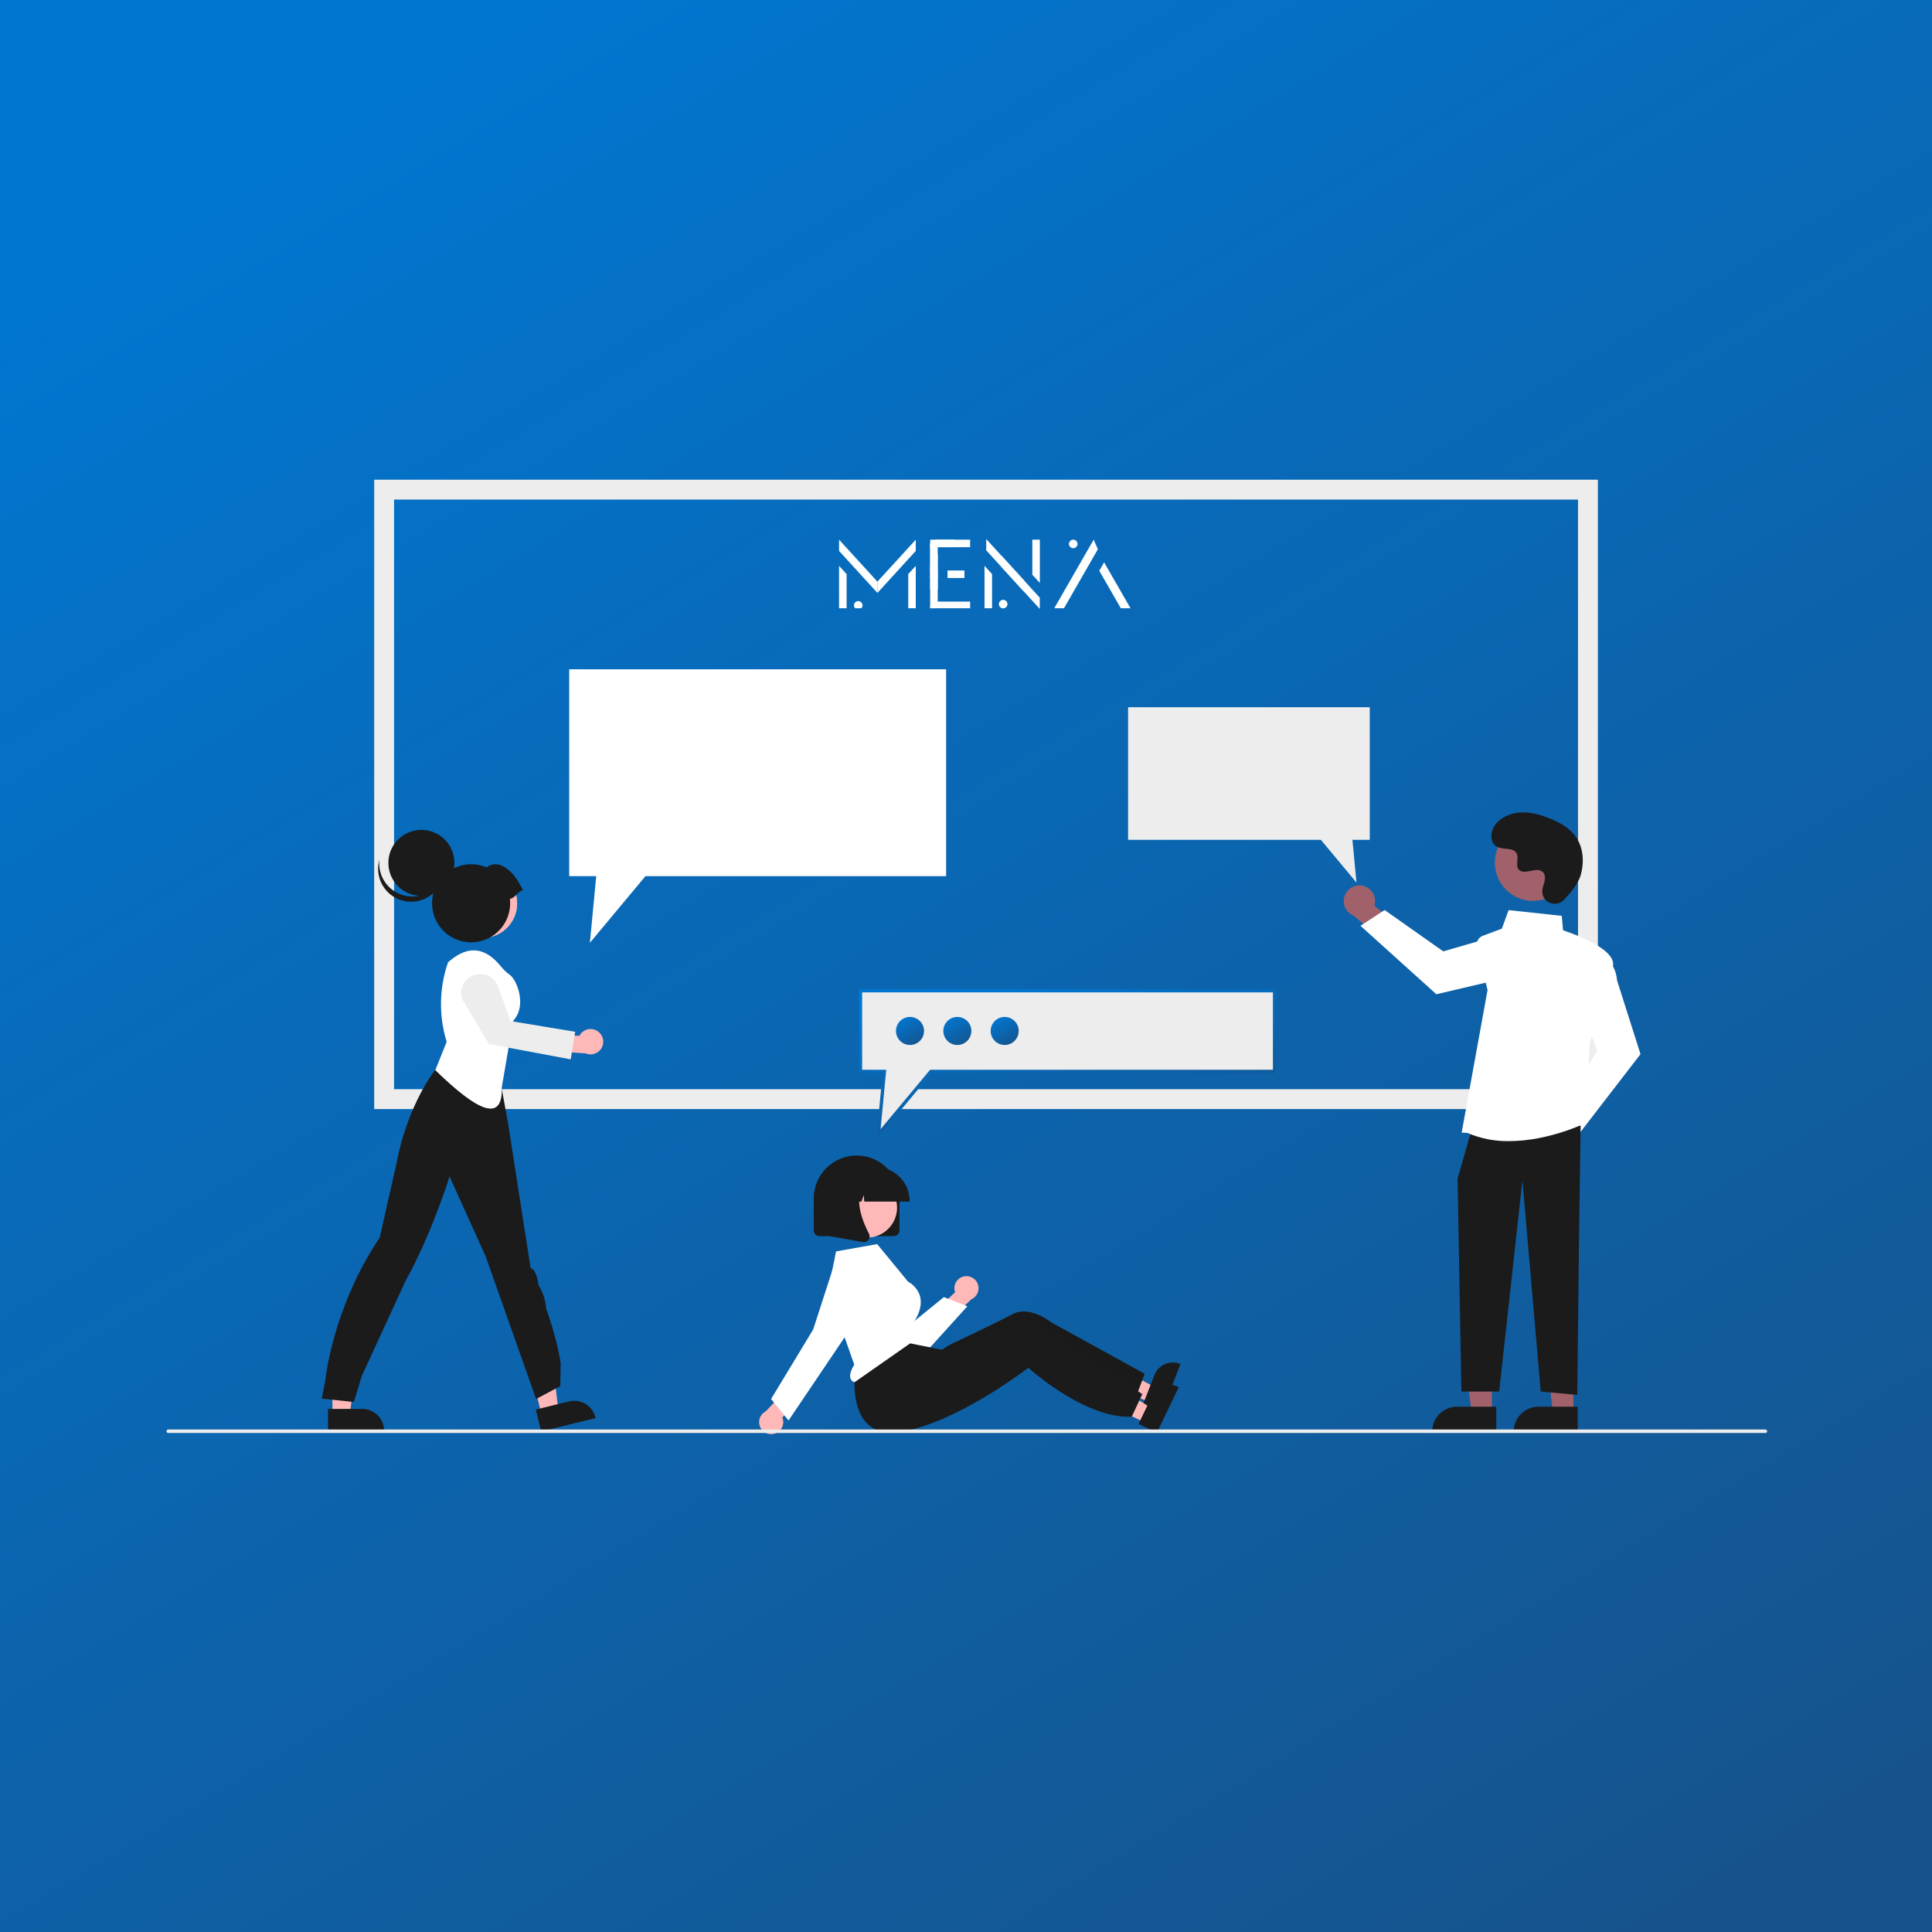 <svg width="1172" height="1172" viewBox="0 0 1172 1172" fill="none" xmlns="http://www.w3.org/2000/svg">

    <rect x="0" y="0" width="1172" height="1172" fill="#333333" stroke="none"/>

    <defs>
        <linearGradient id="paint0_linear_3140_71032" x1="256.011" y1="30.589" x2="965.329" y2="1202.1" gradientUnits="userSpaceOnUse">
            <stop stop-color="#0176D0" />
            <stop offset="1" stop-color="#16538C" />
        </linearGradient>
        <linearGradient id="paint1_linear_3140_71032" x1="577.431" y1="604.166" x2="599.397" y2="713.099" gradientUnits="userSpaceOnUse">
            <stop stop-color="#0176D0" />
            <stop offset="1" stop-color="#16538C" />
        </linearGradient>
        <linearGradient id="paint2_linear_3140_71032" x1="604.67" y1="617.335" x2="614.971" y2="634.345" gradientUnits="userSpaceOnUse">
            <stop stop-color="#0176D0" />
            <stop offset="1" stop-color="#16538C" />
        </linearGradient>
        <linearGradient id="paint3_linear_3140_71032" x1="575.955" y1="617.335" x2="586.256" y2="634.345" gradientUnits="userSpaceOnUse">
            <stop stop-color="#0176D0" />
            <stop offset="1" stop-color="#16538C" />
        </linearGradient>
        <linearGradient id="paint4_linear_3140_71032" x1="547.24" y1="617.335" x2="557.541" y2="634.345" gradientUnits="userSpaceOnUse">
            <stop stop-color="#0176D0" />
            <stop offset="1" stop-color="#16538C" />
        </linearGradient>
        <clipPath id="clip0_3140_71032">
            <rect width="177.99" height="41.974" fill="white" transform="translate(509 327)" />
        </clipPath>
    </defs>
    <rect width="1172" height="1172" fill="url(#paint0_linear_3140_71032)" />
    <path d="M969.312 672.791H227V291H969.312V672.791ZM239.048 660.741H957.264V303.05H239.048V660.741Z" fill="#EDEDED" />
    <path d="M573.943 406V531.494H391.539L357.842 571.932L361.689 531.494H345.293V406H573.943Z" fill="white" />
    <path d="M684.324 429V509.462H801.273L822.878 535.388L820.412 509.462H830.924V429H684.324Z" fill="#EDEDED" />
    <path d="M201.673 858.132H212.224L217.244 817.43H201.672L201.673 858.132Z" fill="#FFB8B8" />
    <path d="M198.984 854.688L219.763 854.688C223.275 854.688 226.644 856.083 229.127 858.567C231.611 861.05 233.006 864.419 233.006 867.931V868.361L198.985 868.363L198.984 854.688Z" fill="#1B1B1B" />
    <path d="M328.437 857.785L338.683 855.263L333.832 814.541L318.711 818.263L328.437 857.785Z" fill="#FFB8B8" />
    <path d="M325 855.084L345.177 850.118C348.587 849.279 352.192 849.829 355.197 851.647C358.201 853.465 360.361 856.403 361.2 859.813L361.303 860.231L328.268 868.363L325 855.084Z" fill="#1B1B1B" />
    <path
        d="M195.184 848.428L197.375 837.212C197.375 837.212 201.41 793.907 230.365 750.688L240.853 704.209C240.853 704.209 246.034 673.362 264.006 648.965L272.335 643.227L301.537 644.901L308.281 681.829L321.87 769.207C321.87 769.207 325.377 769.535 326.692 779.64C329.365 783.883 330.946 788.722 331.295 793.724C331.295 793.724 338.249 812.912 340.112 827.04L339.893 840.864L325.208 848.689L294.601 762.117L272.709 713.719C272.709 713.719 262.172 747.819 246.034 777.031C246.034 777.031 223.929 824.882 219.513 834.604L214.691 850.514L195.184 848.428Z"
        fill="#1B1B1B" />
    <path
        d="M292.821 568.918C304.349 568.918 313.693 559.572 313.693 548.043C313.693 536.514 304.349 527.168 292.821 527.168C281.294 527.168 271.949 536.514 271.949 548.043C271.949 559.572 281.294 568.918 292.821 568.918Z"
        fill="#FFB8B8" />
    <path
        d="M292.821 568.918C304.349 568.918 313.693 559.572 313.693 548.043C313.693 536.514 304.349 527.168 292.821 527.168C281.294 527.168 271.949 536.514 271.949 548.043C271.949 559.572 281.294 568.918 292.821 568.918Z"
        fill="#FFB8B8" />
    <path
        d="M264.07 649.187L270.96 631.974C266.092 616.204 266.391 599.29 271.812 583.702L273.13 582.616C284.615 573.157 294.694 574.879 304.048 586.45C305.554 588.331 307.316 589.992 309.282 591.385C313.407 594.28 319.952 610.007 311.31 619.226L304.397 659.558C305.125 681.826 288.969 673.441 264.07 649.187Z"
        fill="white" />
    <path
        d="M362.866 625.775C361.975 625.101 360.947 624.631 359.855 624.397C358.762 624.164 357.632 624.173 356.543 624.423C355.454 624.674 354.434 625.16 353.553 625.848C352.673 626.535 351.954 627.408 351.447 628.404L334.037 627.048L330.633 637.428L355.246 638.997C356.975 639.738 358.915 639.819 360.7 639.224C362.484 638.63 363.989 637.401 364.928 635.771C365.867 634.142 366.176 632.224 365.796 630.382C365.416 628.539 364.374 626.9 362.866 625.775Z"
        fill="#FFB8B8" />
    <path
        d="M346.198 642.616L296.588 633.352L280.453 606.296C279.416 603.421 279.564 600.252 280.863 597.486C282.163 594.72 284.508 592.584 287.382 591.547C290.257 590.51 293.426 590.658 296.191 591.957C298.957 593.257 301.093 595.602 302.13 598.477L309.698 619.408L348.932 625.903L346.198 642.616Z"
        fill="#EDEDED" />
    <path
        d="M255.618 543.472C266.677 543.472 275.642 534.505 275.642 523.445C275.642 512.384 266.677 503.418 255.618 503.418C244.559 503.418 235.594 512.384 235.594 523.445C235.594 534.505 244.559 543.472 255.618 543.472Z"
        fill="#1B1B1B" />
    <path
        d="M238.343 540.027C240.934 541.901 243.937 543.126 247.099 543.601C250.262 544.076 253.492 543.787 256.519 542.757C259.547 541.728 262.284 539.988 264.502 537.683C266.719 535.379 268.353 532.577 269.265 529.512C268.92 532.259 268.009 534.904 266.59 537.281C265.17 539.658 263.274 541.715 261.02 543.322C258.765 544.929 256.203 546.051 253.493 546.617C250.783 547.184 247.986 547.182 245.277 546.612C242.568 546.043 240.006 544.918 237.754 543.308C235.502 541.698 233.607 539.639 232.191 537.261C230.775 534.882 229.867 532.235 229.525 529.488C229.183 526.741 229.414 523.952 230.203 521.299C229.755 524.864 230.274 528.484 231.706 531.779C233.138 535.074 235.43 537.923 238.343 540.027Z"
        fill="#1B1B1B" />
    <path
        d="M317.368 540.049C313.872 533.79 312.534 531.176 308.027 527.37C304.041 524.003 299.139 523.015 295.184 526.204C290.506 524.183 285.301 523.725 280.342 524.897C275.382 526.07 270.934 528.812 267.656 532.715C264.379 536.617 262.448 541.473 262.15 546.561C261.852 551.649 263.203 556.698 266.002 560.957C268.801 565.216 272.899 568.458 277.688 570.202C282.476 571.946 287.699 572.099 292.581 570.637C297.463 569.176 301.744 566.179 304.787 562.091C307.83 558.002 309.474 553.042 309.473 547.945C309.47 547.05 309.416 546.156 309.312 545.267C312.749 544.784 313.93 540.532 317.368 540.049Z"
        fill="#1B1B1B" />
    <path
        d="M932.943 689.876C933.009 688.495 933.376 687.144 934.02 685.92C934.664 684.696 935.568 683.628 936.669 682.792C937.77 681.955 939.041 681.37 940.392 681.078C941.744 680.785 943.143 680.793 944.491 681.1L956.999 663.471L969.565 668.46L951.552 693.108C950.886 695.339 949.425 697.248 947.445 698.474C945.466 699.7 943.106 700.157 940.812 699.758C938.519 699.36 936.451 698.134 935 696.312C933.55 694.491 932.818 692.201 932.943 689.876Z"
        fill="#A0616A" />
    <path d="M946.664 674.714L968.903 637.307L959.842 613.142L972.182 580.23L972.637 580.426C972.936 580.554 979.948 583.683 980.987 594.889L995.168 639.464L957.321 688.569L946.664 674.714Z"
        fill="white" />
    <path
        d="M825.883 537.195C827.255 537.367 828.572 537.838 829.743 538.574C830.913 539.311 831.908 540.295 832.657 541.457C833.406 542.62 833.891 543.933 834.078 545.303C834.264 546.673 834.149 548.068 833.738 549.388L850.346 563.223L844.401 575.367L821.222 555.5C819.05 554.664 817.259 553.059 816.19 550.991C815.122 548.922 814.849 546.534 815.423 544.277C815.997 542.021 817.38 540.054 819.307 538.748C821.235 537.443 823.575 536.89 825.883 537.195Z"
        fill="#A0616A" />
    <path d="M839.936 552.047L875.507 577.114L900.297 569.948L932.152 584.797L931.922 585.236C931.772 585.524 928.11 592.273 916.858 592.443L871.327 603.137L825.301 561.602L839.936 552.047Z"
        fill="white" />
    <path d="M905.026 856.877H892.66L886.777 809.172L905.028 809.173L905.026 856.877Z" fill="#A0616A" />
    <path
        d="M883.825 853.344H907.674V868.362H868.809C868.809 866.39 869.197 864.437 869.952 862.615C870.706 860.793 871.812 859.137 873.207 857.742C874.601 856.348 876.256 855.242 878.078 854.487C879.9 853.732 881.853 853.344 883.825 853.344Z"
        fill="#1B1B1B" />
    <path d="M954.452 856.877H942.085L936.203 809.172L954.454 809.173L954.452 856.877Z" fill="#A0616A" />
    <path
        d="M933.25 853.344H957.1V868.362H918.234C918.234 866.39 918.623 864.437 919.377 862.615C920.132 860.793 921.238 859.137 922.632 857.742C924.027 856.348 925.682 855.242 927.504 854.487C929.326 853.732 931.279 853.344 933.25 853.344Z"
        fill="#1B1B1B" />
    <path d="M958.85 682.75L957.841 753.367L956.832 846.177L934.642 844.159L923.546 716.041L909.424 844.159H886.515L884.207 715.031L892.277 686.784L958.85 682.75Z" fill="#1B1B1B" />
    <path
        d="M890.064 687.218L886.684 687.072L902.386 600.557L895.957 574.407C895.623 573.047 895.799 571.611 896.453 570.372C897.106 569.133 898.192 568.177 899.503 567.684L911.071 563.346L915.158 552.105L947.403 555.58L948.196 564.365C951.69 565.486 980.464 575.07 978.479 585.991C976.519 596.769 964.949 630.681 964.362 632.399L962.336 681.032L962.086 681.157C961.786 681.307 939.561 692.236 915.416 692.235C906.705 692.38 898.063 690.67 890.064 687.218Z"
        fill="white" />
    <path
        d="M930.017 546.541C942.839 546.541 953.234 536.145 953.234 523.321C953.234 510.497 942.839 500.102 930.017 500.102C917.195 500.102 906.801 510.497 906.801 523.321C906.801 536.145 917.195 546.541 930.017 546.541Z"
        fill="#A0616A" />
    <path
        d="M948.821 545.8C944.396 550.513 936.179 547.983 935.603 541.543C935.557 541.044 935.561 540.54 935.612 540.041C935.91 537.189 937.558 534.599 937.163 531.587C937.074 530.838 936.795 530.123 936.352 529.512C932.826 524.79 924.55 531.624 921.222 527.349C919.182 524.728 921.58 520.601 920.014 517.672C917.948 513.805 911.827 515.713 907.989 513.595C903.718 511.239 903.973 504.686 906.785 500.7C910.213 495.838 916.224 493.244 922.161 492.871C928.097 492.497 933.992 494.102 939.535 496.262C945.832 498.716 952.076 502.108 955.951 507.646C960.664 514.38 961.117 523.434 958.76 531.309C957.327 536.099 952.434 541.951 948.821 545.8Z"
        fill="#1B1B1B" />
    <path d="M697.283 850.462L700.732 841.589L668.154 824.061L663.062 837.156L697.283 850.462Z" fill="#FFB8B8" />
    <path
        d="M715.761 827.315C714.299 826.746 712.739 826.471 711.171 826.505C709.602 826.539 708.055 826.882 706.619 827.514C705.183 828.146 703.886 829.055 702.802 830.189C701.717 831.323 700.866 832.659 700.299 834.122L697.972 840.104L694.385 849.336L693.508 851.6L705.003 856.073L716.123 827.459L715.761 827.315Z"
        fill="#1B1B1B" />
    <path
        d="M694.387 833.385L692.887 837.363L689.143 847.293L689.053 847.542C679.515 848.767 669.059 846.365 659.388 842.632C655.518 841.139 651.728 839.448 648.033 837.564C642.564 834.801 637.667 831.884 633.76 829.389C627.878 825.613 624.241 822.778 624.241 822.778C624.241 822.778 623.28 823.647 621.542 825.136C619.211 827.13 615.488 830.244 610.771 833.91C608.971 835.318 607.04 836.791 604.975 838.328C589.757 849.618 570.227 819.493 570.227 819.493C570.227 819.493 575.719 815.996 577.154 815.317C581.775 813.13 592.63 807.971 601.995 803.387C606.82 801.021 611.243 798.803 614.213 797.227C624.73 791.627 637.804 802.224 637.804 802.224L694.387 833.385Z"
        fill="#1B1B1B" />
    <path opacity="0.14"
        d="M694.387 833.385L692.887 837.363L689.143 847.293L689.053 847.542C679.515 848.767 669.059 846.365 659.388 842.632C655.518 841.139 651.728 839.448 648.033 837.564C642.564 834.801 637.667 831.884 633.76 829.389C627.878 825.613 624.241 822.778 624.241 822.778C624.241 822.778 623.28 823.647 621.542 825.136C619.211 827.13 615.488 830.244 610.771 833.91C608.971 835.318 607.04 836.791 604.975 838.328C589.757 849.618 570.227 819.493 570.227 819.493C570.227 819.493 575.719 815.996 577.154 815.317C581.775 813.13 592.63 807.971 601.995 803.387C606.82 801.021 611.243 798.803 614.213 797.227C624.73 791.627 637.804 802.224 637.804 802.224L694.387 833.385Z"
        fill="#1B1B1B" />
    <path
        d="M542.166 749.871H497.134C496.208 749.87 495.32 749.502 494.665 748.847C494.01 748.191 493.642 747.303 493.641 746.377V726.964C493.641 720.065 496.381 713.449 501.259 708.57C506.136 703.692 512.752 700.951 519.65 700.951C526.548 700.951 533.164 703.692 538.042 708.57C542.92 713.449 545.66 720.065 545.66 726.964V746.377C545.659 747.303 545.29 748.191 544.635 748.847C543.98 749.502 543.092 749.87 542.166 749.871Z"
        fill="#1B1B1B" />
    <path
        d="M584.988 774.255C583.94 774.439 582.945 774.851 582.073 775.461C581.201 776.072 580.473 776.866 579.941 777.788C579.409 778.71 579.086 779.738 578.994 780.798C578.902 781.859 579.044 782.926 579.409 783.926L567.164 795.19L572.193 804.302L589.262 788.152C590.901 787.427 592.217 786.126 592.96 784.495C593.704 782.865 593.824 781.018 593.297 779.305C592.77 777.592 591.633 776.132 590.102 775.201C588.57 774.271 586.751 773.934 584.988 774.255Z"
        fill="#FFB8B8" />
    <path
        d="M548.145 825.467C547.592 825.467 547.038 825.443 546.484 825.396C543.18 825.12 540.001 824.01 537.245 822.168C534.488 820.327 532.245 817.816 530.724 814.87L511.107 777.106C509.821 774.632 509.539 771.757 510.319 769.08C511.099 766.403 512.881 764.129 515.294 762.733C517.707 761.336 520.566 760.923 523.275 761.581C525.985 762.238 528.336 763.915 529.841 766.262L547.94 806.877L572.567 786.865L586.826 792.416L562.745 819.005C560.894 821.037 558.64 822.662 556.126 823.774C553.612 824.887 550.894 825.464 548.145 825.467Z"
        fill="white" />
    <path d="M694.53 862.942L698.65 854.361L667.515 834.381L661.434 847.047L694.53 862.942Z" fill="#FFB8B8" />
    <path
        d="M714.733 841.283C713.319 840.603 711.785 840.208 710.218 840.122C708.651 840.035 707.083 840.258 705.603 840.778C704.122 841.298 702.759 842.105 701.591 843.152C700.422 844.199 699.472 845.466 698.793 846.881L696.014 852.666L691.728 861.596L690.68 863.786L701.798 869.128L715.082 841.454L714.733 841.283Z"
        fill="#1B1B1B" />
    <path
        d="M692.956 845.695L691.155 849.546L686.659 859.159L686.551 859.4C676.946 859.889 666.706 856.69 657.35 852.225C653.606 850.439 649.958 848.462 646.418 846.3C641.177 843.124 636.519 839.84 632.815 837.052C627.241 832.836 623.832 829.73 623.832 829.73C623.832 829.73 622.808 830.522 620.96 831.873C618.483 833.682 614.531 836.501 609.547 839.793C607.644 841.059 605.605 842.379 603.429 843.753C587.388 853.84 564.577 866.125 545.175 868.718C511.098 873.276 519.118 827.796 519.118 827.796L546.238 813.71L557.752 816.048L570.571 818.641L575.113 819.565C575.113 819.565 575.975 819.239 577.458 818.672C582.232 816.847 593.452 812.538 603.141 808.686C608.133 806.698 612.714 804.827 615.797 803.484C626.713 798.708 638.934 810.278 638.934 810.278L692.956 845.695Z"
        fill="#1B1B1B" />
    <path
        d="M469.491 869.803C470.529 869.565 471.501 869.102 472.34 868.447C473.18 867.793 473.865 866.962 474.349 866.014C474.832 865.065 475.102 864.022 475.139 862.959C475.176 861.895 474.979 860.836 474.563 859.856L486.209 847.974L480.716 839.135L464.504 856.145C462.905 856.954 461.658 858.322 461 859.989C460.342 861.656 460.318 863.506 460.932 865.189C461.547 866.873 462.758 868.272 464.335 869.123C465.913 869.973 467.747 870.215 469.491 869.803Z"
        fill="#FFB8B8" />
    <path
        d="M526.024 750.737C536.052 750.737 544.182 742.607 544.182 732.578C544.182 722.548 536.052 714.418 526.024 714.418C515.996 714.418 507.867 722.548 507.867 732.578C507.867 742.607 515.996 750.737 526.024 750.737Z"
        fill="#FFB8B8" />
    <path
        d="M502.402 782.987L518.219 827.835L518.124 827.992C515.924 831.629 515.205 834.563 516.045 836.477C516.266 836.963 516.591 837.396 516.995 837.745C517.4 838.094 517.875 838.351 518.389 838.499L555.818 812.333L554.508 801.846L554.581 801.729C558.199 795.939 559.37 790.696 558.063 786.146C556.879 782.464 554.322 779.38 550.924 777.534L550.793 777.432L532.125 754.707L507.169 759.141L502.402 782.987Z"
        fill="white" />
    <path
        d="M478.35 861.706L467.754 848.663L493.297 806.491L505.206 769.675C505.857 767.664 506.931 765.815 508.356 764.254C509.781 762.693 511.525 761.456 513.469 760.626C515.412 759.796 517.512 759.392 519.625 759.442C521.738 759.491 523.815 759.994 525.718 760.914C527.621 761.835 529.304 763.153 530.654 764.78C532.004 766.406 532.99 768.303 533.545 770.343C534.1 772.383 534.212 774.518 533.872 776.604C533.532 778.69 532.749 780.68 531.576 782.438L509.712 815.198L478.35 861.706Z"
        fill="white" />
    <path
        d="M551.813 728.907H524.277L523.995 724.953L522.583 728.907H518.343L517.783 721.071L514.985 728.907H506.781V728.519C506.787 723.063 508.957 717.833 512.814 713.975C516.671 710.118 521.901 707.948 527.356 707.941H531.238C536.693 707.948 541.923 710.118 545.78 713.975C549.637 717.833 551.807 723.063 551.813 728.519V728.907Z"
        fill="#1B1B1B" />
    <path
        d="M524.051 753.495C523.843 753.495 523.637 753.476 523.432 753.44L503.27 749.882V716.555H525.465L524.915 717.195C517.27 726.113 523.03 740.573 527.144 748.399C527.447 748.972 527.582 749.619 527.534 750.266C527.485 750.913 527.255 751.532 526.87 752.054C526.548 752.5 526.124 752.863 525.634 753.114C525.144 753.364 524.601 753.495 524.051 753.495Z"
        fill="#1B1B1B" />
    <path d="M773.182 602V601H772.182H523H522V602V648.951V649.951H523H536.512L533.186 684.892L532.88 688.111L534.95 685.627L564.681 649.951H772.182H773.182V648.951V602Z" fill="#EDEDED"
        stroke="url(#paint1_linear_3140_71032)" stroke-width="2" />
    <path
        d="M609.461 633.909C614.16 633.909 617.97 630.1 617.97 625.4C617.97 620.7 614.16 616.891 609.461 616.891C604.762 616.891 600.953 620.7 600.953 625.4C600.953 630.1 604.762 633.909 609.461 633.909Z"
        fill="url(#paint2_linear_3140_71032)" />
    <path
        d="M580.746 633.909C585.445 633.909 589.255 630.1 589.255 625.4C589.255 620.7 585.445 616.891 580.746 616.891C576.048 616.891 572.238 620.7 572.238 625.4C572.238 630.1 576.048 633.909 580.746 633.909Z"
        fill="url(#paint3_linear_3140_71032)" />
    <path
        d="M552.032 633.909C556.731 633.909 560.54 630.1 560.54 625.4C560.54 620.7 556.731 616.891 552.032 616.891C547.333 616.891 543.523 620.7 543.523 625.4C543.523 630.1 547.333 633.909 552.032 633.909Z"
        fill="url(#paint4_linear_3140_71032)" />
    <path
        d="M1070.94 869.291H102.064C101.781 869.291 101.511 869.179 101.311 868.98C101.112 868.78 101 868.51 101 868.228C101 867.946 101.112 867.675 101.311 867.476C101.511 867.276 101.781 867.164 102.064 867.164H1070.94C1071.22 867.164 1071.49 867.276 1071.69 867.476C1071.89 867.675 1072 867.946 1072 868.228C1072 868.51 1071.89 868.78 1071.69 868.98C1071.49 869.179 1071.22 869.291 1070.94 869.291Z"
        fill="#EDEDED" />
    <g clip-path="url(#clip0_3140_71032)">
        <path d="M532.258 359.681L555.523 334.207V327.379L532.258 352.853V359.681Z" fill="white" />
        <path d="M621.535 359.302L598.27 333.828V327L621.535 352.474V359.302Z" fill="white" />
        <path d="M630.75 369.386L607.484 343.912V337.084L630.75 362.558V369.386Z" fill="white" />
        <path d="M665.997 333.167L665.615 333.855L662.677 338.95V338.975L647.764 364.932L645.136 369.492H639.262L641.867 364.932L659.715 333.855L662.677 328.736L663.445 327.385L665.997 333.167Z"
            fill="white" />
        <path d="M686.072 369.489H680.198L677.593 364.929L666.844 346.231L669.78 341.111L683.467 364.929L686.072 369.489Z" fill="white" />
        <path d="M532.263 352.853V359.679L513.571 339.198L509 334.205V327.379L512.957 331.709L513.571 332.372L532.263 352.853Z" fill="white" />
        <path d="M513.571 348.257V369.501H509V343.264L513.571 348.257Z" fill="white" />
        <path d="M601.805 348.257V369.501H597.234V343.264L601.805 348.257Z" fill="white" />
        <path d="M626.23 348.623V327.379H630.801V353.616L626.23 348.623Z" fill="white" />
        <path d="M568.844 348.257V369.501H564.273V343.264L567.005 346.245L568.104 347.44L568.844 348.257Z" fill="white" />
        <path d="M568.844 329.203H564.273V347.444H568.844V329.203Z" fill="white" />
        <path d="M588.507 327.379V331.939H564.273V330.053L564.478 329.874L567.21 327.379H588.507Z" fill="white" />
        <path d="M578.982 327.379H564.273V331.939H578.982V327.379Z" fill="white" />
        <path d="M588.507 364.941V369.501H564.273V367.616L567.21 364.941H588.507Z" fill="white" />
        <path d="M585.051 346.066H574.789V350.627H585.051V346.066Z" fill="white" />
        <path d="M568.844 346.066V350.627H564.273V348.741L565.704 347.44L567.005 346.245L567.21 346.066H568.844Z" fill="white" />
        <path d="M568.844 336.462V357.706H564.273V331.469L564.478 331.698L566.368 333.762L568.844 336.462Z" fill="white" />
        <path d="M550.953 348.257V369.501H555.524V343.264L550.953 348.257Z" fill="white" />
        <path
            d="M651.053 332.564C652.487 332.564 653.649 331.405 653.649 329.974C653.649 328.544 652.487 327.385 651.053 327.385C649.619 327.385 648.457 328.544 648.457 329.974C648.457 331.405 649.619 332.564 651.053 332.564Z"
            fill="white" />
        <path
            d="M608.545 369.051C609.979 369.051 611.141 367.891 611.141 366.461C611.141 365.031 609.979 363.871 608.545 363.871C607.111 363.871 605.949 365.031 605.949 366.461C605.949 367.891 607.111 369.051 608.545 369.051Z"
            fill="white" />
        <path
            d="M520.635 369.808C522.069 369.808 523.231 368.649 523.231 367.219C523.231 365.788 522.069 364.629 520.635 364.629C519.201 364.629 518.039 365.788 518.039 367.219C518.039 368.649 519.201 369.808 520.635 369.808Z"
            fill="white" />
    </g>

</svg>
